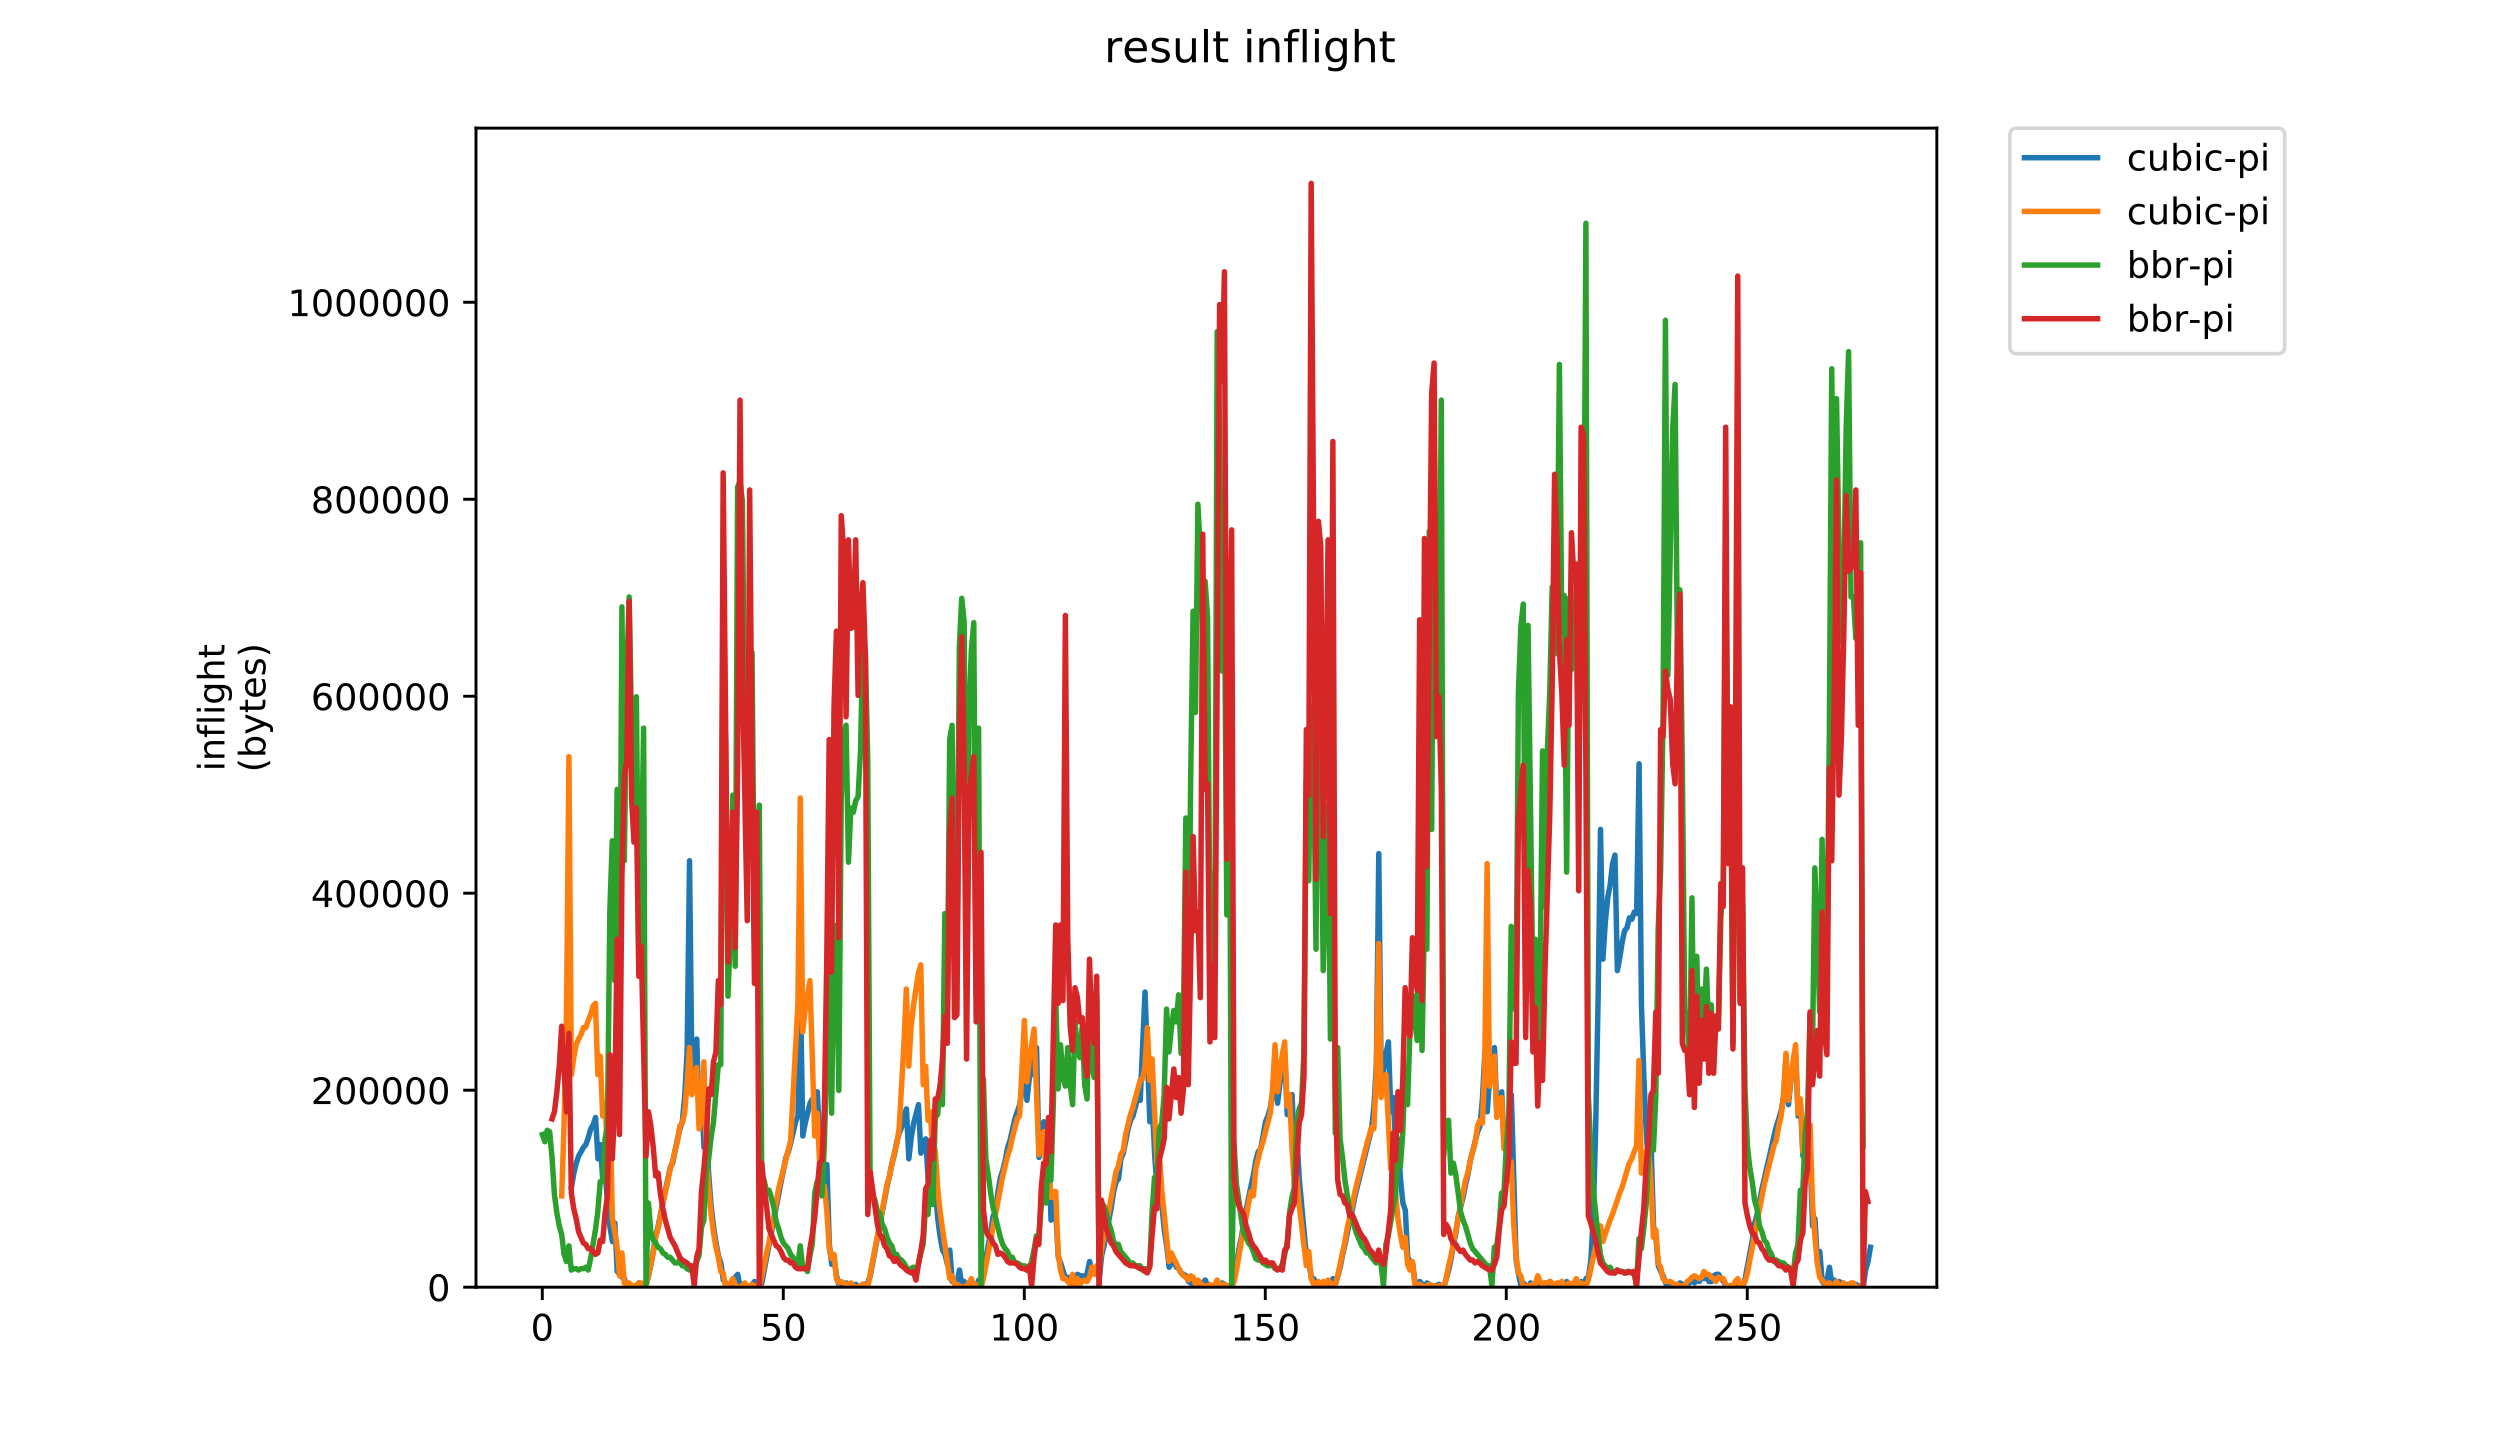 <?xml version="1.0" encoding="utf-8" standalone="no"?>
<!DOCTYPE svg PUBLIC "-//W3C//DTD SVG 1.1//EN"
  "http://www.w3.org/Graphics/SVG/1.1/DTD/svg11.dtd">
<!-- Created with matplotlib (https://matplotlib.org/) -->
<svg height="396pt" version="1.1" viewBox="0 0 684 396" width="684pt" xmlns="http://www.w3.org/2000/svg" xmlns:xlink="http://www.w3.org/1999/xlink">
 <defs>
  <style type="text/css">
*{stroke-linecap:butt;stroke-linejoin:round;}
  </style>
 </defs>
 <g id="figure_1">
  <g id="patch_1">
   <path d="M 0 396 
L 684 396 
L 684 0 
L 0 0 
z
" style="fill:#ffffff;"/>
  </g>
  <g id="axes_1">
   <g id="patch_2">
    <path d="M 130.23 352.174 
L 529.913 352.174 
L 529.913 35.062 
L 130.23 35.062 
z
" style="fill:#ffffff;"/>
   </g>
   <g id="matplotlib.axis_1">
    <g id="xtick_1">
     <g id="line2d_1">
      <defs>
       <path d="M 0 0 
L 0 3.5 
" id="m9cf61b8b20" style="stroke:#000000;stroke-width:0.8;"/>
      </defs>
      <g>
       <use style="stroke:#000000;stroke-width:0.8;" x="148.371" xlink:href="#m9cf61b8b20" y="352.174"/>
      </g>
     </g>
     <g id="text_1">
      <!-- 0 -->
      <defs>
       <path d="M 31.781 66.406 
Q 24.172 66.406 20.328 58.906 
Q 16.5 51.422 16.5 36.375 
Q 16.5 21.391 20.328 13.891 
Q 24.172 6.391 31.781 6.391 
Q 39.453 6.391 43.281 13.891 
Q 47.125 21.391 47.125 36.375 
Q 47.125 51.422 43.281 58.906 
Q 39.453 66.406 31.781 66.406 
z
M 31.781 74.219 
Q 44.047 74.219 50.516 64.516 
Q 56.984 54.828 56.984 36.375 
Q 56.984 17.969 50.516 8.266 
Q 44.047 -1.422 31.781 -1.422 
Q 19.531 -1.422 13.062 8.266 
Q 6.594 17.969 6.594 36.375 
Q 6.594 54.828 13.062 64.516 
Q 19.531 74.219 31.781 74.219 
z
" id="DejaVuSans-48"/>
      </defs>
      <g transform="translate(145.19 366.773)scale(0.1 -0.1)">
       <use xlink:href="#DejaVuSans-48"/>
      </g>
     </g>
    </g>
    <g id="xtick_2">
     <g id="line2d_2">
      <g>
       <use style="stroke:#000000;stroke-width:0.8;" x="214.308" xlink:href="#m9cf61b8b20" y="352.174"/>
      </g>
     </g>
     <g id="text_2">
      <!-- 50 -->
      <defs>
       <path d="M 10.797 72.906 
L 49.516 72.906 
L 49.516 64.594 
L 19.828 64.594 
L 19.828 46.734 
Q 21.969 47.469 24.109 47.828 
Q 26.266 48.188 28.422 48.188 
Q 40.625 48.188 47.75 41.5 
Q 54.891 34.812 54.891 23.391 
Q 54.891 11.625 47.562 5.094 
Q 40.234 -1.422 26.906 -1.422 
Q 22.312 -1.422 17.547 -0.641 
Q 12.797 0.141 7.719 1.703 
L 7.719 11.625 
Q 12.109 9.234 16.797 8.062 
Q 21.484 6.891 26.703 6.891 
Q 35.156 6.891 40.078 11.328 
Q 45.016 15.766 45.016 23.391 
Q 45.016 31 40.078 35.438 
Q 35.156 39.891 26.703 39.891 
Q 22.75 39.891 18.812 39.016 
Q 14.891 38.141 10.797 36.281 
z
" id="DejaVuSans-53"/>
      </defs>
      <g transform="translate(207.945 366.773)scale(0.1 -0.1)">
       <use xlink:href="#DejaVuSans-53"/>
       <use x="63.623" xlink:href="#DejaVuSans-48"/>
      </g>
     </g>
    </g>
    <g id="xtick_3">
     <g id="line2d_3">
      <g>
       <use style="stroke:#000000;stroke-width:0.8;" x="280.244" xlink:href="#m9cf61b8b20" y="352.174"/>
      </g>
     </g>
     <g id="text_3">
      <!-- 100 -->
      <defs>
       <path d="M 12.406 8.297 
L 28.516 8.297 
L 28.516 63.922 
L 10.984 60.406 
L 10.984 69.391 
L 28.422 72.906 
L 38.281 72.906 
L 38.281 8.297 
L 54.391 8.297 
L 54.391 0 
L 12.406 0 
z
" id="DejaVuSans-49"/>
      </defs>
      <g transform="translate(270.7 366.773)scale(0.1 -0.1)">
       <use xlink:href="#DejaVuSans-49"/>
       <use x="63.623" xlink:href="#DejaVuSans-48"/>
       <use x="127.246" xlink:href="#DejaVuSans-48"/>
      </g>
     </g>
    </g>
    <g id="xtick_4">
     <g id="line2d_4">
      <g>
       <use style="stroke:#000000;stroke-width:0.8;" x="346.18" xlink:href="#m9cf61b8b20" y="352.174"/>
      </g>
     </g>
     <g id="text_4">
      <!-- 150 -->
      <g transform="translate(336.637 366.773)scale(0.1 -0.1)">
       <use xlink:href="#DejaVuSans-49"/>
       <use x="63.623" xlink:href="#DejaVuSans-53"/>
       <use x="127.246" xlink:href="#DejaVuSans-48"/>
      </g>
     </g>
    </g>
    <g id="xtick_5">
     <g id="line2d_5">
      <g>
       <use style="stroke:#000000;stroke-width:0.8;" x="412.117" xlink:href="#m9cf61b8b20" y="352.174"/>
      </g>
     </g>
     <g id="text_5">
      <!-- 200 -->
      <defs>
       <path d="M 19.188 8.297 
L 53.609 8.297 
L 53.609 0 
L 7.328 0 
L 7.328 8.297 
Q 12.938 14.109 22.625 23.891 
Q 32.328 33.688 34.812 36.531 
Q 39.547 41.844 41.422 45.531 
Q 43.312 49.219 43.312 52.781 
Q 43.312 58.594 39.234 62.25 
Q 35.156 65.922 28.609 65.922 
Q 23.969 65.922 18.812 64.312 
Q 13.672 62.703 7.812 59.422 
L 7.812 69.391 
Q 13.766 71.781 18.938 73 
Q 24.125 74.219 28.422 74.219 
Q 39.75 74.219 46.484 68.547 
Q 53.219 62.891 53.219 53.422 
Q 53.219 48.922 51.531 44.891 
Q 49.859 40.875 45.406 35.406 
Q 44.188 33.984 37.641 27.219 
Q 31.109 20.453 19.188 8.297 
z
" id="DejaVuSans-50"/>
      </defs>
      <g transform="translate(402.573 366.773)scale(0.1 -0.1)">
       <use xlink:href="#DejaVuSans-50"/>
       <use x="63.623" xlink:href="#DejaVuSans-48"/>
       <use x="127.246" xlink:href="#DejaVuSans-48"/>
      </g>
     </g>
    </g>
    <g id="xtick_6">
     <g id="line2d_6">
      <g>
       <use style="stroke:#000000;stroke-width:0.8;" x="478.053" xlink:href="#m9cf61b8b20" y="352.174"/>
      </g>
     </g>
     <g id="text_6">
      <!-- 250 -->
      <g transform="translate(468.51 366.773)scale(0.1 -0.1)">
       <use xlink:href="#DejaVuSans-50"/>
       <use x="63.623" xlink:href="#DejaVuSans-53"/>
       <use x="127.246" xlink:href="#DejaVuSans-48"/>
      </g>
     </g>
    </g>
   </g>
   <g id="matplotlib.axis_2">
    <g id="ytick_1">
     <g id="line2d_7">
      <defs>
       <path d="M 0 0 
L -3.5 0 
" id="m3b05e88c9d" style="stroke:#000000;stroke-width:0.8;"/>
      </defs>
      <g>
       <use style="stroke:#000000;stroke-width:0.8;" x="130.23" xlink:href="#m3b05e88c9d" y="352.174"/>
      </g>
     </g>
     <g id="text_7">
      <!-- 0 -->
      <g transform="translate(116.868 355.973)scale(0.1 -0.1)">
       <use xlink:href="#DejaVuSans-48"/>
      </g>
     </g>
    </g>
    <g id="ytick_2">
     <g id="line2d_8">
      <g>
       <use style="stroke:#000000;stroke-width:0.8;" x="130.23" xlink:href="#m3b05e88c9d" y="298.28"/>
      </g>
     </g>
     <g id="text_8">
      <!-- 200000 -->
      <g transform="translate(85.055 302.079)scale(0.1 -0.1)">
       <use xlink:href="#DejaVuSans-50"/>
       <use x="63.623" xlink:href="#DejaVuSans-48"/>
       <use x="127.246" xlink:href="#DejaVuSans-48"/>
       <use x="190.869" xlink:href="#DejaVuSans-48"/>
       <use x="254.492" xlink:href="#DejaVuSans-48"/>
       <use x="318.115" xlink:href="#DejaVuSans-48"/>
      </g>
     </g>
    </g>
    <g id="ytick_3">
     <g id="line2d_9">
      <g>
       <use style="stroke:#000000;stroke-width:0.8;" x="130.23" xlink:href="#m3b05e88c9d" y="244.385"/>
      </g>
     </g>
     <g id="text_9">
      <!-- 400000 -->
      <defs>
       <path d="M 37.797 64.312 
L 12.891 25.391 
L 37.797 25.391 
z
M 35.203 72.906 
L 47.609 72.906 
L 47.609 25.391 
L 58.016 25.391 
L 58.016 17.188 
L 47.609 17.188 
L 47.609 0 
L 37.797 0 
L 37.797 17.188 
L 4.891 17.188 
L 4.891 26.703 
z
" id="DejaVuSans-52"/>
      </defs>
      <g transform="translate(85.055 248.185)scale(0.1 -0.1)">
       <use xlink:href="#DejaVuSans-52"/>
       <use x="63.623" xlink:href="#DejaVuSans-48"/>
       <use x="127.246" xlink:href="#DejaVuSans-48"/>
       <use x="190.869" xlink:href="#DejaVuSans-48"/>
       <use x="254.492" xlink:href="#DejaVuSans-48"/>
       <use x="318.115" xlink:href="#DejaVuSans-48"/>
      </g>
     </g>
    </g>
    <g id="ytick_4">
     <g id="line2d_10">
      <g>
       <use style="stroke:#000000;stroke-width:0.8;" x="130.23" xlink:href="#m3b05e88c9d" y="190.491"/>
      </g>
     </g>
     <g id="text_10">
      <!-- 600000 -->
      <defs>
       <path d="M 33.016 40.375 
Q 26.375 40.375 22.484 35.828 
Q 18.609 31.297 18.609 23.391 
Q 18.609 15.531 22.484 10.953 
Q 26.375 6.391 33.016 6.391 
Q 39.656 6.391 43.531 10.953 
Q 47.406 15.531 47.406 23.391 
Q 47.406 31.297 43.531 35.828 
Q 39.656 40.375 33.016 40.375 
z
M 52.594 71.297 
L 52.594 62.312 
Q 48.875 64.062 45.094 64.984 
Q 41.312 65.922 37.594 65.922 
Q 27.828 65.922 22.672 59.328 
Q 17.531 52.734 16.797 39.406 
Q 19.672 43.656 24.016 45.922 
Q 28.375 48.188 33.594 48.188 
Q 44.578 48.188 50.953 41.516 
Q 57.328 34.859 57.328 23.391 
Q 57.328 12.156 50.688 5.359 
Q 44.047 -1.422 33.016 -1.422 
Q 20.359 -1.422 13.672 8.266 
Q 6.984 17.969 6.984 36.375 
Q 6.984 53.656 15.188 63.938 
Q 23.391 74.219 37.203 74.219 
Q 40.922 74.219 44.703 73.484 
Q 48.484 72.75 52.594 71.297 
z
" id="DejaVuSans-54"/>
      </defs>
      <g transform="translate(85.055 194.29)scale(0.1 -0.1)">
       <use xlink:href="#DejaVuSans-54"/>
       <use x="63.623" xlink:href="#DejaVuSans-48"/>
       <use x="127.246" xlink:href="#DejaVuSans-48"/>
       <use x="190.869" xlink:href="#DejaVuSans-48"/>
       <use x="254.492" xlink:href="#DejaVuSans-48"/>
       <use x="318.115" xlink:href="#DejaVuSans-48"/>
      </g>
     </g>
    </g>
    <g id="ytick_5">
     <g id="line2d_11">
      <g>
       <use style="stroke:#000000;stroke-width:0.8;" x="130.23" xlink:href="#m3b05e88c9d" y="136.597"/>
      </g>
     </g>
     <g id="text_11">
      <!-- 800000 -->
      <defs>
       <path d="M 31.781 34.625 
Q 24.75 34.625 20.719 30.859 
Q 16.703 27.094 16.703 20.516 
Q 16.703 13.922 20.719 10.156 
Q 24.75 6.391 31.781 6.391 
Q 38.812 6.391 42.859 10.172 
Q 46.922 13.969 46.922 20.516 
Q 46.922 27.094 42.891 30.859 
Q 38.875 34.625 31.781 34.625 
z
M 21.922 38.812 
Q 15.578 40.375 12.031 44.719 
Q 8.5 49.078 8.5 55.328 
Q 8.5 64.062 14.719 69.141 
Q 20.953 74.219 31.781 74.219 
Q 42.672 74.219 48.875 69.141 
Q 55.078 64.062 55.078 55.328 
Q 55.078 49.078 51.531 44.719 
Q 48 40.375 41.703 38.812 
Q 48.828 37.156 52.797 32.312 
Q 56.781 27.484 56.781 20.516 
Q 56.781 9.906 50.312 4.234 
Q 43.844 -1.422 31.781 -1.422 
Q 19.734 -1.422 13.25 4.234 
Q 6.781 9.906 6.781 20.516 
Q 6.781 27.484 10.781 32.312 
Q 14.797 37.156 21.922 38.812 
z
M 18.312 54.391 
Q 18.312 48.734 21.844 45.562 
Q 25.391 42.391 31.781 42.391 
Q 38.141 42.391 41.719 45.562 
Q 45.312 48.734 45.312 54.391 
Q 45.312 60.062 41.719 63.234 
Q 38.141 66.406 31.781 66.406 
Q 25.391 66.406 21.844 63.234 
Q 18.312 60.062 18.312 54.391 
z
" id="DejaVuSans-56"/>
      </defs>
      <g transform="translate(85.055 140.396)scale(0.1 -0.1)">
       <use xlink:href="#DejaVuSans-56"/>
       <use x="63.623" xlink:href="#DejaVuSans-48"/>
       <use x="127.246" xlink:href="#DejaVuSans-48"/>
       <use x="190.869" xlink:href="#DejaVuSans-48"/>
       <use x="254.492" xlink:href="#DejaVuSans-48"/>
       <use x="318.115" xlink:href="#DejaVuSans-48"/>
      </g>
     </g>
    </g>
    <g id="ytick_6">
     <g id="line2d_12">
      <g>
       <use style="stroke:#000000;stroke-width:0.8;" x="130.23" xlink:href="#m3b05e88c9d" y="82.702"/>
      </g>
     </g>
     <g id="text_12">
      <!-- 1000000 -->
      <g transform="translate(78.693 86.502)scale(0.1 -0.1)">
       <use xlink:href="#DejaVuSans-49"/>
       <use x="63.623" xlink:href="#DejaVuSans-48"/>
       <use x="127.246" xlink:href="#DejaVuSans-48"/>
       <use x="190.869" xlink:href="#DejaVuSans-48"/>
       <use x="254.492" xlink:href="#DejaVuSans-48"/>
       <use x="318.115" xlink:href="#DejaVuSans-48"/>
       <use x="381.738" xlink:href="#DejaVuSans-48"/>
      </g>
     </g>
    </g>
    <g id="text_13">
     <!-- inflight -->
     <defs>
      <path d="M 9.422 54.688 
L 18.406 54.688 
L 18.406 0 
L 9.422 0 
z
M 9.422 75.984 
L 18.406 75.984 
L 18.406 64.594 
L 9.422 64.594 
z
" id="DejaVuSans-105"/>
      <path d="M 54.891 33.016 
L 54.891 0 
L 45.906 0 
L 45.906 32.719 
Q 45.906 40.484 42.875 44.328 
Q 39.844 48.188 33.797 48.188 
Q 26.516 48.188 22.312 43.547 
Q 18.109 38.922 18.109 30.906 
L 18.109 0 
L 9.078 0 
L 9.078 54.688 
L 18.109 54.688 
L 18.109 46.188 
Q 21.344 51.125 25.703 53.562 
Q 30.078 56 35.797 56 
Q 45.219 56 50.047 50.172 
Q 54.891 44.344 54.891 33.016 
z
" id="DejaVuSans-110"/>
      <path d="M 37.109 75.984 
L 37.109 68.5 
L 28.516 68.5 
Q 23.688 68.5 21.797 66.547 
Q 19.922 64.594 19.922 59.516 
L 19.922 54.688 
L 34.719 54.688 
L 34.719 47.703 
L 19.922 47.703 
L 19.922 0 
L 10.891 0 
L 10.891 47.703 
L 2.297 47.703 
L 2.297 54.688 
L 10.891 54.688 
L 10.891 58.5 
Q 10.891 67.625 15.141 71.797 
Q 19.391 75.984 28.609 75.984 
z
" id="DejaVuSans-102"/>
      <path d="M 9.422 75.984 
L 18.406 75.984 
L 18.406 0 
L 9.422 0 
z
" id="DejaVuSans-108"/>
      <path d="M 45.406 27.984 
Q 45.406 37.75 41.375 43.109 
Q 37.359 48.484 30.078 48.484 
Q 22.859 48.484 18.828 43.109 
Q 14.797 37.75 14.797 27.984 
Q 14.797 18.266 18.828 12.891 
Q 22.859 7.516 30.078 7.516 
Q 37.359 7.516 41.375 12.891 
Q 45.406 18.266 45.406 27.984 
z
M 54.391 6.781 
Q 54.391 -7.172 48.188 -13.984 
Q 42 -20.797 29.203 -20.797 
Q 24.469 -20.797 20.266 -20.094 
Q 16.062 -19.391 12.109 -17.922 
L 12.109 -9.188 
Q 16.062 -11.328 19.922 -12.344 
Q 23.781 -13.375 27.781 -13.375 
Q 36.625 -13.375 41.016 -8.766 
Q 45.406 -4.156 45.406 5.172 
L 45.406 9.625 
Q 42.625 4.781 38.281 2.391 
Q 33.938 0 27.875 0 
Q 17.828 0 11.672 7.656 
Q 5.516 15.328 5.516 27.984 
Q 5.516 40.672 11.672 48.328 
Q 17.828 56 27.875 56 
Q 33.938 56 38.281 53.609 
Q 42.625 51.219 45.406 46.391 
L 45.406 54.688 
L 54.391 54.688 
z
" id="DejaVuSans-103"/>
      <path d="M 54.891 33.016 
L 54.891 0 
L 45.906 0 
L 45.906 32.719 
Q 45.906 40.484 42.875 44.328 
Q 39.844 48.188 33.797 48.188 
Q 26.516 48.188 22.312 43.547 
Q 18.109 38.922 18.109 30.906 
L 18.109 0 
L 9.078 0 
L 9.078 75.984 
L 18.109 75.984 
L 18.109 46.188 
Q 21.344 51.125 25.703 53.562 
Q 30.078 56 35.797 56 
Q 45.219 56 50.047 50.172 
Q 54.891 44.344 54.891 33.016 
z
" id="DejaVuSans-104"/>
      <path d="M 18.312 70.219 
L 18.312 54.688 
L 36.812 54.688 
L 36.812 47.703 
L 18.312 47.703 
L 18.312 18.016 
Q 18.312 11.328 20.141 9.422 
Q 21.969 7.516 27.594 7.516 
L 36.812 7.516 
L 36.812 0 
L 27.594 0 
Q 17.188 0 13.234 3.875 
Q 9.281 7.766 9.281 18.016 
L 9.281 47.703 
L 2.688 47.703 
L 2.688 54.688 
L 9.281 54.688 
L 9.281 70.219 
z
" id="DejaVuSans-116"/>
     </defs>
     <g transform="translate(61.415 211.018)rotate(-90)scale(0.1 -0.1)">
      <use xlink:href="#DejaVuSans-105"/>
      <use x="27.783" xlink:href="#DejaVuSans-110"/>
      <use x="91.162" xlink:href="#DejaVuSans-102"/>
      <use x="126.367" xlink:href="#DejaVuSans-108"/>
      <use x="154.15" xlink:href="#DejaVuSans-105"/>
      <use x="181.934" xlink:href="#DejaVuSans-103"/>
      <use x="245.41" xlink:href="#DejaVuSans-104"/>
      <use x="308.789" xlink:href="#DejaVuSans-116"/>
     </g>
     <!-- (bytes) -->
     <defs>
      <path d="M 31 75.875 
Q 24.469 64.656 21.281 53.656 
Q 18.109 42.672 18.109 31.391 
Q 18.109 20.125 21.312 9.062 
Q 24.516 -2 31 -13.188 
L 23.188 -13.188 
Q 15.875 -1.703 12.234 9.375 
Q 8.594 20.453 8.594 31.391 
Q 8.594 42.281 12.203 53.312 
Q 15.828 64.359 23.188 75.875 
z
" id="DejaVuSans-40"/>
      <path d="M 48.688 27.297 
Q 48.688 37.203 44.609 42.844 
Q 40.531 48.484 33.406 48.484 
Q 26.266 48.484 22.188 42.844 
Q 18.109 37.203 18.109 27.297 
Q 18.109 17.391 22.188 11.75 
Q 26.266 6.109 33.406 6.109 
Q 40.531 6.109 44.609 11.75 
Q 48.688 17.391 48.688 27.297 
z
M 18.109 46.391 
Q 20.953 51.266 25.266 53.625 
Q 29.594 56 35.594 56 
Q 45.562 56 51.781 48.094 
Q 58.016 40.188 58.016 27.297 
Q 58.016 14.406 51.781 6.484 
Q 45.562 -1.422 35.594 -1.422 
Q 29.594 -1.422 25.266 0.953 
Q 20.953 3.328 18.109 8.203 
L 18.109 0 
L 9.078 0 
L 9.078 75.984 
L 18.109 75.984 
z
" id="DejaVuSans-98"/>
      <path d="M 32.172 -5.078 
Q 28.375 -14.844 24.75 -17.812 
Q 21.141 -20.797 15.094 -20.797 
L 7.906 -20.797 
L 7.906 -13.281 
L 13.188 -13.281 
Q 16.891 -13.281 18.938 -11.516 
Q 21 -9.766 23.484 -3.219 
L 25.094 0.875 
L 2.984 54.688 
L 12.5 54.688 
L 29.594 11.922 
L 46.688 54.688 
L 56.203 54.688 
z
" id="DejaVuSans-121"/>
      <path d="M 56.203 29.594 
L 56.203 25.203 
L 14.891 25.203 
Q 15.484 15.922 20.484 11.062 
Q 25.484 6.203 34.422 6.203 
Q 39.594 6.203 44.453 7.469 
Q 49.312 8.734 54.109 11.281 
L 54.109 2.781 
Q 49.266 0.734 44.188 -0.344 
Q 39.109 -1.422 33.891 -1.422 
Q 20.797 -1.422 13.156 6.188 
Q 5.516 13.812 5.516 26.812 
Q 5.516 40.234 12.766 48.109 
Q 20.016 56 32.328 56 
Q 43.359 56 49.781 48.891 
Q 56.203 41.797 56.203 29.594 
z
M 47.219 32.234 
Q 47.125 39.594 43.094 43.984 
Q 39.062 48.391 32.422 48.391 
Q 24.906 48.391 20.391 44.141 
Q 15.875 39.891 15.188 32.172 
z
" id="DejaVuSans-101"/>
      <path d="M 44.281 53.078 
L 44.281 44.578 
Q 40.484 46.531 36.375 47.5 
Q 32.281 48.484 27.875 48.484 
Q 21.188 48.484 17.844 46.438 
Q 14.5 44.391 14.5 40.281 
Q 14.5 37.156 16.891 35.375 
Q 19.281 33.594 26.516 31.984 
L 29.594 31.297 
Q 39.156 29.25 43.188 25.516 
Q 47.219 21.781 47.219 15.094 
Q 47.219 7.469 41.188 3.016 
Q 35.156 -1.422 24.609 -1.422 
Q 20.219 -1.422 15.453 -0.562 
Q 10.688 0.297 5.422 2 
L 5.422 11.281 
Q 10.406 8.688 15.234 7.391 
Q 20.062 6.109 24.812 6.109 
Q 31.156 6.109 34.562 8.281 
Q 37.984 10.453 37.984 14.406 
Q 37.984 18.062 35.516 20.016 
Q 33.062 21.969 24.703 23.781 
L 21.578 24.516 
Q 13.234 26.266 9.516 29.906 
Q 5.812 33.547 5.812 39.891 
Q 5.812 47.609 11.281 51.797 
Q 16.75 56 26.812 56 
Q 31.781 56 36.172 55.266 
Q 40.578 54.547 44.281 53.078 
z
" id="DejaVuSans-115"/>
      <path d="M 8.016 75.875 
L 15.828 75.875 
Q 23.141 64.359 26.781 53.312 
Q 30.422 42.281 30.422 31.391 
Q 30.422 20.453 26.781 9.375 
Q 23.141 -1.703 15.828 -13.188 
L 8.016 -13.188 
Q 14.5 -2 17.703 9.062 
Q 20.906 20.125 20.906 31.391 
Q 20.906 42.672 17.703 53.656 
Q 14.5 64.656 8.016 75.875 
z
" id="DejaVuSans-41"/>
     </defs>
     <g transform="translate(72.613 211.295)rotate(-90)scale(0.1 -0.1)">
      <use xlink:href="#DejaVuSans-40"/>
      <use x="39.014" xlink:href="#DejaVuSans-98"/>
      <use x="102.49" xlink:href="#DejaVuSans-121"/>
      <use x="161.67" xlink:href="#DejaVuSans-116"/>
      <use x="200.879" xlink:href="#DejaVuSans-101"/>
      <use x="262.402" xlink:href="#DejaVuSans-115"/>
      <use x="314.502" xlink:href="#DejaVuSans-41"/>
     </g>
    </g>
   </g>
   <g id="line2d_13">
    <path clip-path="url(#padb9e7caf0)" d="M 156.348 324.861 
L 157.008 320.959 
L 157.667 318.227 
L 158.326 316.276 
L 159.645 313.935 
L 160.304 313.155 
L 160.964 311.204 
L 161.623 308.862 
L 162.282 307.692 
L 162.942 305.741 
L 163.601 317.057 
L 164.261 313.155 
L 164.92 322.91 
L 165.579 320.959 
L 166.239 329.153 
L 166.898 335.786 
L 167.557 339.688 
L 168.217 334.615 
L 168.876 347.882 
L 170.195 349.443 
L 170.854 349.833 
L 171.514 352.174 
L 172.832 352.174 
L 173.492 351.784 
L 174.151 352.174 
L 174.81 351.004 
L 175.47 352.174 
L 176.788 351.394 
L 177.448 349.053 
L 178.107 345.931 
L 179.426 338.127 
L 180.085 335.396 
L 181.404 328.762 
L 183.382 319.398 
L 184.041 318.227 
L 185.36 311.594 
L 186.02 308.862 
L 186.679 306.912 
L 187.338 299.888 
L 187.998 287.792 
L 188.657 235.506 
L 189.316 294.425 
L 189.976 288.572 
L 190.635 284.28 
L 191.294 305.741 
L 191.954 299.498 
L 192.613 313.935 
L 193.273 311.204 
L 193.932 321.739 
L 194.591 330.323 
L 195.251 335.786 
L 195.91 340.078 
L 196.569 343.59 
L 197.229 345.541 
L 197.888 350.223 
L 198.547 351.004 
L 199.207 352.174 
L 199.866 351.394 
L 200.526 351.394 
L 201.185 349.443 
L 201.844 348.662 
L 202.504 352.174 
L 203.163 351.394 
L 204.482 352.174 
L 205.141 352.174 
L 206.46 350.613 
L 207.119 351.004 
L 207.779 352.174 
L 208.438 351.004 
L 213.713 323.3 
L 215.032 316.666 
L 215.691 315.106 
L 216.35 312.764 
L 217.669 306.912 
L 218.328 305.351 
L 218.988 269.843 
L 219.647 310.813 
L 220.307 307.302 
L 221.625 301.839 
L 222.285 300.668 
L 222.944 299.888 
L 223.603 298.717 
L 224.263 311.594 
L 224.922 322.129 
L 225.581 319.398 
L 226.241 318.617 
L 226.9 340.468 
L 227.56 345.931 
L 228.219 344.37 
L 228.878 349.053 
L 229.538 351.784 
L 230.856 351.784 
L 231.516 351.004 
L 232.175 351.394 
L 232.834 352.174 
L 234.153 351.394 
L 234.813 352.174 
L 235.472 352.174 
L 236.131 351.394 
L 236.791 351.394 
L 237.45 351.004 
L 238.109 349.053 
L 242.725 324.47 
L 243.384 321.739 
L 244.044 318.227 
L 244.703 315.886 
L 245.362 312.374 
L 246.022 310.033 
L 246.681 308.472 
L 247.34 304.961 
L 248 303.4 
L 248.659 317.057 
L 249.319 311.204 
L 249.978 307.302 
L 251.297 302.229 
L 251.956 315.496 
L 252.615 313.155 
L 253.275 311.594 
L 253.934 322.519 
L 254.593 320.568 
L 255.253 328.762 
L 255.912 325.251 
L 256.572 333.445 
L 257.231 338.517 
L 257.89 342.029 
L 258.55 343.2 
L 259.209 345.931 
L 259.868 342.029 
L 260.528 350.613 
L 261.187 350.613 
L 261.846 351.004 
L 262.506 347.492 
L 263.165 351.394 
L 263.825 350.613 
L 264.484 352.174 
L 265.803 352.174 
L 266.462 351.784 
L 267.121 352.174 
L 267.781 350.223 
L 268.44 351.394 
L 271.078 336.957 
L 271.737 332.664 
L 272.396 331.494 
L 273.056 326.031 
L 273.715 322.129 
L 274.374 320.178 
L 275.034 317.447 
L 275.693 313.935 
L 276.352 311.984 
L 277.671 306.131 
L 278.99 302.229 
L 279.649 298.327 
L 280.309 286.231 
L 280.968 301.059 
L 281.627 294.815 
L 282.287 293.645 
L 282.946 288.572 
L 283.605 286.621 
L 284.265 316.666 
L 285.584 306.912 
L 286.243 318.227 
L 286.902 315.886 
L 287.562 333.835 
L 288.221 329.153 
L 288.88 331.884 
L 289.54 343.98 
L 290.199 345.541 
L 291.518 349.833 
L 292.177 349.443 
L 292.837 350.613 
L 294.155 350.613 
L 294.815 348.662 
L 295.474 349.053 
L 296.133 349.053 
L 296.793 349.833 
L 297.452 348.272 
L 298.112 345.151 
L 298.771 347.492 
L 299.43 347.882 
L 300.09 347.882 
L 300.749 349.833 
L 301.408 343.59 
L 302.068 340.859 
L 304.046 330.323 
L 304.705 326.031 
L 305.365 323.3 
L 306.024 322.519 
L 306.683 317.057 
L 307.343 315.496 
L 308.661 308.862 
L 309.321 306.521 
L 309.98 305.351 
L 311.299 300.278 
L 311.958 301.059 
L 313.277 271.404 
L 314.596 306.912 
L 315.255 301.839 
L 315.914 315.886 
L 316.574 325.251 
L 317.233 322.91 
L 318.552 336.566 
L 319.211 340.859 
L 319.871 346.711 
L 320.53 345.541 
L 321.189 344.76 
L 321.849 346.711 
L 322.508 347.102 
L 323.167 348.272 
L 324.486 349.053 
L 325.145 350.613 
L 325.805 351.004 
L 326.464 351.784 
L 327.783 351.784 
L 328.442 352.174 
L 329.102 351.004 
L 329.761 350.223 
L 330.42 351.784 
L 331.739 351.784 
L 332.398 352.174 
L 333.058 351.394 
L 333.717 351.784 
L 334.377 351.004 
L 335.695 351.784 
L 336.355 351.784 
L 337.014 352.174 
L 337.673 349.443 
L 338.992 341.639 
L 339.651 338.517 
L 340.311 334.225 
L 341.63 327.592 
L 342.948 321.349 
L 343.608 317.447 
L 344.267 315.106 
L 344.926 314.325 
L 346.245 306.912 
L 346.904 305.351 
L 347.564 303.01 
L 348.223 299.498 
L 348.883 289.353 
L 349.542 301.839 
L 350.201 296.376 
L 351.52 288.182 
L 352.179 304.961 
L 353.498 299.498 
L 354.157 314.325 
L 354.817 310.813 
L 355.476 322.519 
L 357.454 343.98 
L 358.114 345.541 
L 358.773 349.443 
L 359.432 349.833 
L 360.751 352.174 
L 362.07 352.174 
L 362.729 351.784 
L 364.048 351.784 
L 364.707 349.833 
L 365.367 351.394 
L 366.685 346.711 
L 367.345 343.2 
L 368.004 340.468 
L 369.323 333.835 
L 369.982 331.104 
L 370.642 327.592 
L 375.257 308.862 
L 375.917 302.619 
L 376.576 291.304 
L 377.235 233.555 
L 377.895 296.766 
L 379.213 288.182 
L 379.873 285.061 
L 380.532 304.18 
L 381.191 300.278 
L 381.851 313.545 
L 382.51 311.594 
L 383.17 322.519 
L 383.829 329.153 
L 384.488 331.104 
L 385.148 343.98 
L 385.807 345.151 
L 386.466 345.541 
L 387.126 350.613 
L 387.785 351.784 
L 388.444 350.613 
L 389.763 352.174 
L 390.423 351.004 
L 391.082 351.394 
L 391.741 352.174 
L 392.401 351.784 
L 393.06 351.784 
L 393.719 351.394 
L 395.038 352.174 
L 396.357 347.492 
L 397.016 344.37 
L 397.676 340.468 
L 398.335 337.347 
L 398.994 332.664 
L 400.313 327.592 
L 400.972 324.08 
L 401.632 321.349 
L 402.291 317.447 
L 404.269 309.643 
L 404.929 308.082 
L 405.588 300.668 
L 406.247 288.182 
L 406.907 304.18 
L 407.566 294.815 
L 408.885 286.621 
L 409.544 304.57 
L 410.203 299.888 
L 410.863 298.717 
L 411.522 312.764 
L 412.182 310.423 
L 412.841 322.91 
L 413.5 299.498 
L 414.819 344.76 
L 415.478 348.662 
L 416.138 351.784 
L 416.797 351.004 
L 417.456 351.784 
L 418.116 352.174 
L 418.775 351.004 
L 419.435 352.174 
L 420.094 351.784 
L 420.753 351.784 
L 421.413 351.394 
L 422.072 351.394 
L 422.731 351.004 
L 423.391 351.394 
L 424.05 350.613 
L 424.709 352.174 
L 426.028 351.394 
L 426.688 352.174 
L 428.006 352.174 
L 428.666 350.613 
L 429.325 351.784 
L 429.984 352.174 
L 430.644 352.174 
L 431.962 351.394 
L 432.622 350.613 
L 433.281 351.784 
L 433.941 349.833 
L 434.6 349.443 
L 435.259 344.76 
L 435.919 332.664 
L 436.578 308.472 
L 437.237 273.355 
L 437.897 226.921 
L 438.556 262.429 
L 439.215 252.284 
L 439.875 245.651 
L 440.534 242.139 
L 441.194 236.286 
L 441.853 233.945 
L 442.512 265.551 
L 443.172 262.039 
L 443.831 257.747 
L 444.49 254.625 
L 445.15 253.845 
L 445.809 251.114 
L 446.468 251.504 
L 447.128 249.553 
L 447.787 249.943 
L 448.447 208.973 
L 449.106 275.306 
L 449.765 294.815 
L 450.425 310.033 
L 451.084 319.788 
L 451.743 313.545 
L 452.403 335.396 
L 453.062 338.517 
L 453.722 346.321 
L 454.381 347.882 
L 455.04 349.053 
L 455.7 351.004 
L 456.359 352.174 
L 457.018 351.394 
L 457.678 351.784 
L 458.337 351.784 
L 459.656 351.004 
L 460.975 351.784 
L 462.293 351.004 
L 462.953 349.833 
L 463.612 351.004 
L 464.271 349.833 
L 464.931 350.613 
L 465.59 349.443 
L 466.249 349.833 
L 466.909 349.053 
L 467.568 350.613 
L 468.228 350.613 
L 468.887 349.053 
L 469.546 348.662 
L 470.206 348.662 
L 470.865 349.833 
L 471.524 350.613 
L 472.184 351.784 
L 473.502 351.784 
L 474.162 352.174 
L 474.821 351.784 
L 475.481 352.174 
L 476.14 351.784 
L 476.799 352.174 
L 477.459 349.833 
L 479.437 339.298 
L 480.096 334.615 
L 480.755 332.274 
L 482.074 325.251 
L 484.052 316.666 
L 485.371 310.813 
L 486.03 308.082 
L 486.69 306.131 
L 487.349 303.79 
L 488.008 299.888 
L 488.668 288.963 
L 489.327 302.229 
L 489.987 295.596 
L 491.305 288.963 
L 491.965 305.351 
L 492.624 302.229 
L 493.283 316.276 
L 493.943 313.155 
L 494.602 322.91 
L 495.261 316.666 
L 495.921 335.396 
L 496.58 333.445 
L 497.24 345.151 
L 497.899 342.419 
L 498.558 350.613 
L 499.218 351.394 
L 499.877 350.223 
L 500.536 346.711 
L 501.196 351.394 
L 501.855 350.223 
L 502.514 352.174 
L 503.174 350.613 
L 505.152 351.784 
L 505.811 351.394 
L 506.471 351.394 
L 507.13 352.174 
L 507.789 351.394 
L 509.108 352.174 
L 509.767 352.174 
L 510.427 347.492 
L 511.086 345.151 
L 511.746 341.249 
L 511.746 341.249 
" style="fill:none;stroke:#1f77b4;stroke-linecap:square;stroke-width:1.5;"/>
   </g>
   <g id="line2d_14">
    <path clip-path="url(#padb9e7caf0)" d="M 153.679 327.202 
L 154.338 307.302 
L 154.998 276.476 
L 155.657 207.022 
L 156.317 294.035 
L 156.976 289.353 
L 157.635 285.841 
L 158.295 284.28 
L 158.954 283.11 
L 159.613 281.159 
L 160.273 281.159 
L 160.932 279.208 
L 161.591 277.647 
L 162.251 275.306 
L 162.91 274.525 
L 163.57 294.035 
L 164.229 288.963 
L 164.888 305.351 
L 165.548 301.839 
L 166.207 315.496 
L 166.866 301.059 
L 167.526 333.445 
L 168.185 336.957 
L 168.844 341.249 
L 169.504 349.053 
L 170.163 342.809 
L 170.823 351.004 
L 171.482 351.784 
L 172.141 351.004 
L 172.801 351.784 
L 174.119 351.784 
L 174.779 351.004 
L 175.438 351.004 
L 176.757 351.784 
L 178.735 342.809 
L 179.394 338.517 
L 180.054 336.176 
L 181.372 329.153 
L 182.691 323.3 
L 183.35 319.788 
L 184.01 317.837 
L 184.669 314.715 
L 185.329 312.374 
L 185.988 308.082 
L 186.647 307.302 
L 187.307 304.57 
L 187.966 296.766 
L 188.625 286.621 
L 189.285 299.498 
L 190.603 292.084 
L 191.263 308.862 
L 191.922 304.961 
L 192.582 290.523 
L 193.241 315.886 
L 193.9 325.251 
L 194.56 332.274 
L 195.219 337.347 
L 195.878 341.249 
L 196.538 343.98 
L 197.197 347.882 
L 197.856 348.272 
L 198.516 352.174 
L 199.175 352.174 
L 200.494 349.833 
L 201.153 351.394 
L 201.813 352.174 
L 202.472 352.174 
L 203.131 351.784 
L 203.791 351.004 
L 204.45 352.174 
L 205.769 351.394 
L 206.428 352.174 
L 207.088 351.784 
L 207.747 352.174 
L 209.066 346.321 
L 209.725 342.809 
L 210.384 340.078 
L 211.044 336.176 
L 211.703 333.055 
L 213.022 325.251 
L 216.319 311.984 
L 218.297 274.916 
L 218.956 218.337 
L 219.616 282.329 
L 220.275 276.476 
L 221.594 268.282 
L 222.912 310.813 
L 223.572 304.57 
L 224.231 317.837 
L 224.89 326.031 
L 225.55 324.47 
L 226.209 331.104 
L 226.869 341.639 
L 227.528 344.37 
L 228.187 343.2 
L 228.847 349.833 
L 229.506 351.004 
L 230.165 350.613 
L 231.484 351.394 
L 232.143 352.174 
L 232.803 351.004 
L 233.462 351.784 
L 234.122 352.174 
L 234.781 352.174 
L 236.1 351.394 
L 237.418 352.174 
L 242.693 324.08 
L 243.353 321.739 
L 244.671 315.496 
L 245.331 313.155 
L 245.99 308.862 
L 247.309 285.841 
L 247.968 270.623 
L 248.628 291.694 
L 249.287 280.768 
L 249.946 274.916 
L 251.265 266.331 
L 251.924 263.99 
L 252.584 296.766 
L 253.243 291.694 
L 253.902 306.521 
L 254.562 304.18 
L 255.221 316.666 
L 255.881 314.715 
L 256.54 324.861 
L 257.199 331.494 
L 259.837 349.833 
L 260.496 349.053 
L 261.155 351.394 
L 261.815 351.394 
L 263.134 352.174 
L 263.793 352.174 
L 264.452 351.784 
L 265.112 351.004 
L 265.771 349.833 
L 266.43 351.784 
L 267.09 351.784 
L 267.749 351.394 
L 268.408 352.174 
L 269.068 349.833 
L 274.343 321.739 
L 275.661 316.276 
L 276.321 314.325 
L 276.98 311.204 
L 278.299 306.131 
L 278.958 305.351 
L 280.277 279.208 
L 280.936 295.986 
L 281.596 290.133 
L 282.914 281.549 
L 284.233 315.886 
L 284.893 311.594 
L 285.552 309.643 
L 286.211 321.349 
L 286.871 319.008 
L 287.53 327.592 
L 288.189 326.031 
L 288.849 326.031 
L 289.508 342.809 
L 290.167 347.492 
L 290.827 349.833 
L 291.486 349.833 
L 292.805 351.394 
L 293.464 348.662 
L 294.124 351.394 
L 294.783 349.833 
L 295.442 351.394 
L 296.102 350.613 
L 296.761 350.223 
L 297.42 350.613 
L 298.08 349.443 
L 298.739 346.711 
L 299.399 348.662 
L 300.058 346.321 
L 300.717 347.102 
L 301.377 342.029 
L 302.036 338.127 
L 303.355 331.494 
L 305.333 320.568 
L 305.992 319.008 
L 306.652 315.886 
L 307.311 314.715 
L 307.97 310.423 
L 309.289 304.961 
L 309.948 303.01 
L 311.927 295.596 
L 312.586 295.206 
L 313.245 292.084 
L 313.905 281.159 
L 314.564 295.596 
L 315.223 289.743 
L 316.542 318.617 
L 317.201 315.886 
L 317.861 325.641 
L 319.839 345.151 
L 320.498 342.809 
L 321.158 344.37 
L 321.817 345.541 
L 322.476 347.102 
L 323.136 348.272 
L 323.795 349.053 
L 324.454 349.443 
L 325.114 350.223 
L 325.773 349.053 
L 326.433 349.443 
L 327.092 351.394 
L 327.751 350.223 
L 329.07 351.784 
L 329.729 351.784 
L 330.389 352.174 
L 331.048 351.394 
L 331.707 352.174 
L 332.367 351.394 
L 333.026 350.223 
L 333.686 351.784 
L 334.345 351.394 
L 335.004 351.394 
L 335.664 352.174 
L 336.323 351.784 
L 336.982 352.174 
L 337.642 350.613 
L 338.301 347.492 
L 340.279 335.786 
L 340.939 333.055 
L 341.598 329.153 
L 342.257 326.031 
L 342.917 327.202 
L 343.576 319.788 
L 344.895 314.325 
L 345.554 312.374 
L 347.532 304.57 
L 348.192 297.547 
L 348.851 285.841 
L 349.51 298.717 
L 350.829 288.572 
L 351.488 285.061 
L 352.148 302.619 
L 352.807 299.498 
L 353.466 313.545 
L 354.126 324.08 
L 354.785 321.739 
L 355.445 329.543 
L 357.423 346.321 
L 358.082 342.419 
L 358.741 349.833 
L 359.401 351.394 
L 360.06 351.394 
L 360.719 350.613 
L 361.379 352.174 
L 362.038 350.613 
L 362.698 351.394 
L 363.357 350.223 
L 364.676 351.784 
L 365.335 351.394 
L 365.994 349.053 
L 367.972 339.688 
L 368.632 335.786 
L 369.951 329.933 
L 370.61 326.421 
L 373.907 313.155 
L 375.225 308.472 
L 375.885 308.862 
L 376.544 294.425 
L 377.204 258.137 
L 377.863 300.278 
L 378.522 295.206 
L 379.182 294.035 
L 380.5 319.788 
L 381.16 316.276 
L 381.819 326.421 
L 382.479 333.445 
L 383.138 337.737 
L 383.797 341.249 
L 384.457 338.517 
L 385.116 345.931 
L 385.775 347.492 
L 386.435 345.151 
L 387.094 351.394 
L 388.413 351.394 
L 389.732 352.174 
L 391.05 351.394 
L 391.71 351.784 
L 392.369 351.784 
L 393.028 352.174 
L 393.688 351.784 
L 394.347 351.784 
L 395.006 352.174 
L 395.666 349.833 
L 396.325 346.321 
L 396.985 343.59 
L 400.941 322.91 
L 401.6 320.959 
L 402.259 317.447 
L 403.578 312.764 
L 404.238 308.082 
L 404.897 306.521 
L 405.556 307.302 
L 406.216 292.864 
L 406.875 236.286 
L 407.534 297.157 
L 408.194 292.474 
L 408.853 288.963 
L 409.512 305.741 
L 410.831 300.278 
L 411.491 314.325 
L 412.15 311.594 
L 412.809 322.519 
L 413.469 317.837 
L 414.128 334.615 
L 414.787 343.59 
L 415.447 348.272 
L 416.106 349.053 
L 416.765 352.174 
L 417.425 352.174 
L 418.084 351.784 
L 418.744 351.784 
L 419.403 351.394 
L 420.062 351.394 
L 420.722 349.053 
L 421.381 350.613 
L 422.04 351.394 
L 422.7 351.004 
L 423.359 351.004 
L 424.018 350.613 
L 424.678 351.004 
L 425.337 352.174 
L 425.997 351.004 
L 426.656 351.004 
L 427.315 350.613 
L 427.975 351.784 
L 428.634 351.784 
L 429.293 351.004 
L 429.953 351.784 
L 430.612 351.004 
L 431.271 349.833 
L 431.931 352.174 
L 432.59 351.004 
L 433.909 351.784 
L 434.568 350.223 
L 437.206 338.127 
L 437.865 335.396 
L 438.524 339.688 
L 440.503 333.835 
L 441.162 332.274 
L 443.14 326.421 
L 443.799 324.861 
L 445.777 318.227 
L 446.437 317.057 
L 447.096 315.106 
L 447.756 313.545 
L 448.415 290.133 
L 449.074 320.959 
L 450.393 315.106 
L 451.052 313.935 
L 451.712 323.69 
L 452.371 338.517 
L 453.03 336.566 
L 453.69 345.541 
L 454.349 346.711 
L 455.009 349.833 
L 455.668 350.613 
L 456.987 350.613 
L 457.646 351.004 
L 458.305 351.784 
L 458.965 351.394 
L 459.624 352.174 
L 460.283 351.784 
L 460.943 351.784 
L 461.602 350.613 
L 462.262 350.223 
L 462.921 349.443 
L 463.58 349.053 
L 464.899 349.833 
L 465.558 349.443 
L 466.218 347.882 
L 466.877 348.662 
L 467.537 348.662 
L 468.196 349.443 
L 468.855 349.833 
L 469.515 350.613 
L 470.174 349.443 
L 470.833 349.833 
L 471.493 349.833 
L 472.152 351.394 
L 473.471 352.174 
L 474.13 351.784 
L 474.79 350.613 
L 475.449 349.833 
L 476.108 351.784 
L 476.768 351.784 
L 477.427 350.613 
L 478.086 348.272 
L 482.702 324.08 
L 485.339 313.545 
L 485.999 311.984 
L 486.658 308.082 
L 487.317 305.351 
L 487.977 299.498 
L 488.636 288.182 
L 489.296 301.059 
L 490.614 290.133 
L 491.274 285.841 
L 491.933 304.57 
L 492.592 300.668 
L 493.252 315.106 
L 493.911 311.984 
L 494.57 322.91 
L 495.23 307.692 
L 495.889 329.153 
L 496.549 338.127 
L 497.208 345.541 
L 497.867 349.443 
L 499.186 351.004 
L 499.845 351.394 
L 500.505 351.004 
L 501.164 352.174 
L 501.823 351.784 
L 502.483 350.613 
L 503.142 351.784 
L 503.802 351.784 
L 504.461 351.004 
L 505.12 352.174 
L 505.78 352.174 
L 506.439 351.004 
L 507.098 351.004 
L 507.758 352.174 
L 509.076 352.174 
L 509.076 352.174 
" style="fill:none;stroke:#ff7f0e;stroke-linecap:square;stroke-width:1.5;"/>
   </g>
   <g id="line2d_15">
    <path clip-path="url(#padb9e7caf0)" d="M 148.398 310.423 
L 149.057 312.374 
L 149.716 309.253 
L 150.376 309.643 
L 151.035 316.666 
L 151.694 326.811 
L 152.354 331.884 
L 153.013 335.396 
L 153.672 337.737 
L 154.332 343.2 
L 154.991 345.151 
L 155.651 340.859 
L 156.31 347.492 
L 156.969 347.102 
L 157.629 347.102 
L 158.288 347.492 
L 158.947 347.102 
L 159.607 347.102 
L 160.266 346.711 
L 160.925 347.492 
L 161.585 344.37 
L 162.904 336.566 
L 163.563 331.494 
L 164.222 323.3 
L 164.882 323.3 
L 165.541 311.594 
L 166.2 308.082 
L 166.86 248.772 
L 167.519 230.043 
L 168.178 268.282 
L 168.838 215.996 
L 169.497 281.159 
L 170.157 166.051 
L 170.816 235.506 
L 171.475 184.78 
L 172.135 163.32 
L 172.794 199.218 
L 173.453 222.239 
L 174.113 190.633 
L 174.772 260.868 
L 175.431 240.188 
L 176.091 199.218 
L 176.75 351.784 
L 177.41 329.153 
L 178.069 336.957 
L 178.728 339.298 
L 179.388 340.078 
L 180.047 341.249 
L 180.706 341.639 
L 181.366 342.809 
L 182.025 343.2 
L 182.685 343.98 
L 183.344 343.98 
L 184.663 345.541 
L 185.322 345.541 
L 185.981 344.76 
L 186.641 346.321 
L 187.3 346.321 
L 187.959 347.102 
L 188.619 347.492 
L 189.278 347.492 
L 189.938 347.102 
L 190.597 345.151 
L 191.256 343.59 
L 191.916 335.786 
L 192.575 333.835 
L 193.234 320.568 
L 193.894 317.057 
L 194.553 311.204 
L 195.212 306.912 
L 196.531 291.304 
L 197.191 291.304 
L 197.85 173.075 
L 198.509 203.51 
L 199.169 272.574 
L 199.828 255.406 
L 200.487 217.557 
L 201.147 264.38 
L 201.806 133.275 
L 202.465 131.714 
L 203.125 137.177 
L 203.784 203.12 
L 204.444 184 
L 205.103 204.29 
L 205.762 178.537 
L 206.422 257.747 
L 207.081 230.823 
L 207.74 220.288 
L 208.4 321.349 
L 209.059 322.91 
L 209.718 326.031 
L 210.378 325.641 
L 211.037 327.592 
L 211.697 330.323 
L 212.356 334.225 
L 213.015 336.176 
L 213.675 338.517 
L 214.334 340.078 
L 215.653 341.639 
L 216.312 343.2 
L 216.971 343.98 
L 218.29 346.321 
L 218.95 340.859 
L 219.609 346.711 
L 220.268 346.711 
L 220.928 347.882 
L 221.587 343.59 
L 222.246 340.468 
L 222.906 326.421 
L 223.565 323.3 
L 224.884 327.202 
L 225.543 313.155 
L 226.203 288.963 
L 226.862 258.527 
L 227.521 304.57 
L 228.181 257.357 
L 228.84 253.065 
L 229.499 298.327 
L 230.159 218.727 
L 230.818 200.778 
L 231.477 198.437 
L 232.137 235.896 
L 232.796 221.069 
L 233.456 222.239 
L 234.115 219.118 
L 234.774 217.947 
L 235.434 205.461 
L 236.093 175.026 
L 236.752 177.757 
L 237.412 207.802 
L 238.071 325.251 
L 239.39 328.372 
L 240.049 331.494 
L 240.709 331.884 
L 241.368 335.006 
L 242.027 336.176 
L 242.687 338.517 
L 243.346 340.078 
L 244.005 340.859 
L 244.665 343.2 
L 245.324 343.2 
L 245.983 344.37 
L 246.643 344.76 
L 247.302 345.541 
L 247.962 346.711 
L 248.621 347.492 
L 249.94 346.711 
L 250.599 348.272 
L 251.258 345.931 
L 251.918 342.809 
L 252.577 340.468 
L 253.236 329.933 
L 253.896 332.274 
L 254.555 318.227 
L 255.215 329.543 
L 255.874 305.741 
L 256.533 304.961 
L 257.193 297.157 
L 257.852 302.229 
L 258.511 249.943 
L 259.171 278.427 
L 259.83 202.339 
L 260.49 198.437 
L 261.149 253.065 
L 261.808 264.77 
L 262.468 176.977 
L 263.127 163.71 
L 263.786 169.953 
L 264.446 270.233 
L 265.105 195.706 
L 265.764 177.757 
L 266.424 170.343 
L 267.083 272.574 
L 267.743 199.218 
L 268.402 351.784 
L 269.061 295.206 
L 269.721 317.057 
L 270.38 321.349 
L 271.039 326.421 
L 271.699 330.323 
L 273.677 338.517 
L 274.336 340.468 
L 274.996 341.639 
L 275.655 342.419 
L 276.314 343.98 
L 276.974 343.98 
L 277.633 345.541 
L 278.292 345.541 
L 279.611 346.321 
L 280.27 346.321 
L 280.93 347.492 
L 281.589 347.102 
L 282.249 345.151 
L 282.908 342.029 
L 283.567 338.127 
L 284.227 338.127 
L 284.886 329.933 
L 285.545 324.47 
L 286.205 329.153 
L 286.864 313.545 
L 287.523 322.91 
L 288.183 302.229 
L 288.842 272.574 
L 289.502 297.937 
L 290.161 285.841 
L 290.82 294.815 
L 291.48 297.157 
L 292.139 286.621 
L 292.798 296.766 
L 293.458 302.229 
L 294.117 279.598 
L 294.776 286.621 
L 295.436 289.353 
L 296.095 280.768 
L 296.755 296.766 
L 297.414 300.668 
L 298.073 273.745 
L 298.733 291.694 
L 299.392 294.815 
L 300.051 272.574 
L 300.711 351.784 
L 301.37 329.153 
L 302.029 329.933 
L 302.689 331.884 
L 303.348 334.615 
L 304.008 336.566 
L 304.667 339.688 
L 305.326 340.468 
L 305.986 340.468 
L 306.645 342.419 
L 308.623 344.76 
L 309.282 345.931 
L 309.942 345.541 
L 310.601 346.321 
L 311.92 346.321 
L 312.579 347.492 
L 313.239 347.102 
L 313.898 347.492 
L 314.557 346.321 
L 315.217 331.494 
L 315.876 322.129 
L 316.535 323.69 
L 317.195 308.862 
L 317.854 307.302 
L 318.514 299.498 
L 319.173 276.086 
L 319.832 287.792 
L 320.492 281.159 
L 321.151 276.476 
L 321.81 279.598 
L 322.47 272.184 
L 323.129 288.182 
L 323.788 279.598 
L 324.448 223.8 
L 325.107 280.768 
L 325.767 212.874 
L 326.426 167.222 
L 327.085 194.925 
L 327.745 137.957 
L 328.404 150.833 
L 329.063 171.904 
L 329.723 159.028 
L 330.382 168.782 
L 331.041 257.747 
L 331.701 239.018 
L 332.36 267.112 
L 333.02 90.743 
L 333.679 116.496 
L 334.338 183.61 
L 334.998 158.637 
L 335.657 250.333 
L 336.316 177.367 
L 336.976 352.174 
L 337.635 313.155 
L 338.294 324.08 
L 338.954 328.372 
L 339.613 333.445 
L 340.273 337.347 
L 340.932 338.517 
L 341.591 340.078 
L 342.251 340.859 
L 342.91 342.419 
L 343.569 344.37 
L 344.229 344.76 
L 344.888 344.76 
L 345.548 345.541 
L 346.866 346.321 
L 347.526 346.321 
L 348.185 345.931 
L 348.844 347.102 
L 350.163 347.102 
L 350.822 345.931 
L 352.141 340.468 
L 352.801 331.884 
L 353.46 327.592 
L 354.119 324.861 
L 354.779 307.692 
L 355.438 303.4 
L 356.097 301.839 
L 356.757 288.182 
L 357.416 213.655 
L 358.075 240.969 
L 358.735 193.365 
L 359.394 203.12 
L 360.054 259.698 
L 360.713 173.075 
L 361.372 209.753 
L 362.032 265.551 
L 362.691 240.969 
L 363.35 220.678 
L 364.01 284.28 
L 364.669 213.655 
L 365.328 310.033 
L 365.988 286.621 
L 366.647 311.594 
L 367.307 316.666 
L 367.966 322.91 
L 369.285 331.104 
L 369.944 333.055 
L 370.603 335.786 
L 371.263 337.737 
L 372.581 340.859 
L 373.241 341.639 
L 373.9 342.809 
L 374.56 342.809 
L 375.219 343.98 
L 376.538 345.541 
L 377.197 344.37 
L 377.856 345.931 
L 378.516 351.784 
L 379.175 340.468 
L 379.834 338.127 
L 381.813 326.811 
L 382.472 316.666 
L 383.131 319.008 
L 383.791 310.033 
L 384.45 291.694 
L 385.109 302.229 
L 385.769 281.549 
L 386.428 272.184 
L 387.087 279.598 
L 387.747 284.67 
L 388.406 221.069 
L 389.066 287.402 
L 389.725 251.504 
L 390.384 259.698 
L 391.044 145.371 
L 391.703 226.921 
L 392.362 119.618 
L 393.022 179.708 
L 393.681 191.414 
L 394.34 109.473 
L 395 316.276 
L 395.659 306.912 
L 396.319 306.521 
L 396.978 320.959 
L 397.637 318.227 
L 398.297 321.349 
L 399.615 331.494 
L 400.275 333.835 
L 400.934 335.396 
L 402.253 340.078 
L 402.912 341.639 
L 406.868 346.321 
L 407.528 346.321 
L 408.187 351.784 
L 408.846 341.249 
L 409.506 340.859 
L 410.165 335.396 
L 410.825 326.421 
L 411.484 326.031 
L 412.143 313.545 
L 412.803 305.351 
L 413.462 253.455 
L 414.121 274.916 
L 414.781 276.476 
L 415.44 189.463 
L 416.099 171.514 
L 416.759 165.271 
L 417.418 267.112 
L 418.078 171.124 
L 419.396 269.843 
L 420.056 256.967 
L 420.715 292.084 
L 421.374 269.063 
L 422.034 205.461 
L 422.693 247.992 
L 423.352 205.461 
L 424.012 189.463 
L 424.671 160.588 
L 425.331 178.927 
L 425.99 169.563 
L 426.649 99.718 
L 427.309 173.075 
L 427.968 162.929 
L 428.627 238.627 
L 429.287 163.71 
L 429.946 183.22 
L 430.606 173.465 
L 431.265 161.759 
L 431.924 210.923 
L 432.584 178.147 
L 433.243 179.318 
L 433.902 61.089 
L 434.562 299.498 
L 435.221 313.935 
L 435.88 325.251 
L 437.199 337.737 
L 437.859 343.2 
L 438.518 345.541 
L 439.837 347.102 
L 440.496 346.711 
L 441.155 347.882 
L 441.815 348.272 
L 442.474 347.492 
L 443.133 347.882 
L 443.793 347.882 
L 444.452 348.272 
L 445.112 347.882 
L 445.771 347.882 
L 446.43 348.272 
L 447.09 347.882 
L 447.749 351.784 
L 448.408 338.908 
L 449.068 341.639 
L 449.727 336.176 
L 450.386 329.543 
L 451.046 316.666 
L 451.705 307.302 
L 452.365 314.715 
L 453.024 299.888 
L 453.683 254.235 
L 454.343 238.237 
L 455.002 196.876 
L 455.661 87.622 
L 456.321 184.78 
L 457.639 117.667 
L 458.299 105.181 
L 458.958 181.269 
L 459.618 161.369 
L 460.277 208.582 
L 460.936 276.866 
L 461.596 276.866 
L 462.255 293.645 
L 462.914 245.651 
L 463.574 296.376 
L 464.233 261.649 
L 464.892 288.572 
L 465.552 270.623 
L 466.211 279.988 
L 466.871 265.161 
L 467.53 282.329 
L 468.189 274.916 
L 468.849 288.572 
L 469.508 278.037 
L 470.167 278.037 
L 470.827 250.723 
L 471.486 242.92 
L 472.145 150.443 
L 472.805 233.945 
L 473.464 198.437 
L 474.124 285.451 
L 474.783 206.631 
L 475.442 205.461 
L 476.102 273.745 
L 476.761 247.602 
L 477.42 297.547 
L 478.08 313.545 
L 478.739 319.398 
L 479.398 323.3 
L 480.058 328.372 
L 480.717 330.713 
L 481.377 335.396 
L 482.036 336.957 
L 482.695 339.298 
L 483.355 340.078 
L 484.014 342.029 
L 484.673 343.2 
L 485.333 345.151 
L 485.992 344.76 
L 487.311 345.541 
L 487.97 345.541 
L 488.63 346.321 
L 489.948 347.102 
L 490.608 348.662 
L 491.267 342.809 
L 491.926 340.468 
L 492.586 325.641 
L 493.245 325.641 
L 493.904 310.033 
L 494.564 303.79 
L 495.223 277.647 
L 495.883 287.792 
L 496.542 237.457 
L 497.201 255.406 
L 497.861 276.866 
L 498.52 229.653 
L 499.179 260.868 
L 499.839 263.6 
L 500.498 201.559 
L 501.157 100.888 
L 501.817 157.467 
L 502.476 109.083 
L 503.136 150.053 
L 503.795 175.416 
L 504.454 160.198 
L 505.114 116.886 
L 505.773 96.206 
L 506.432 163.32 
L 507.092 163.32 
L 507.751 174.635 
L 509.07 148.492 
L 509.729 313.545 
L 509.729 313.545 
" style="fill:none;stroke:#2ca02c;stroke-linecap:square;stroke-width:1.5;"/>
   </g>
   <g id="line2d_16">
    <path clip-path="url(#padb9e7caf0)" d="M 151.039 306.131 
L 151.698 304.18 
L 152.358 298.717 
L 153.017 291.694 
L 153.676 280.768 
L 154.995 304.18 
L 155.655 282.719 
L 156.314 326.421 
L 156.973 330.713 
L 157.633 333.445 
L 158.292 336.957 
L 159.611 340.078 
L 160.27 340.468 
L 160.929 341.639 
L 161.589 341.639 
L 162.908 343.2 
L 163.567 342.809 
L 164.226 339.298 
L 164.886 339.688 
L 165.545 331.884 
L 166.204 327.202 
L 166.864 288.572 
L 167.523 317.057 
L 168.182 303.01 
L 168.842 256.967 
L 169.501 310.423 
L 170.161 239.408 
L 170.82 212.094 
L 171.479 208.192 
L 172.139 164.49 
L 172.798 218.337 
L 173.457 230.433 
L 174.117 221.069 
L 174.776 267.112 
L 175.435 258.918 
L 176.754 316.276 
L 177.414 304.18 
L 178.073 308.082 
L 178.732 313.935 
L 179.392 321.739 
L 180.051 320.959 
L 180.71 326.811 
L 181.37 330.713 
L 182.029 333.835 
L 183.348 338.517 
L 184.667 340.859 
L 185.985 343.98 
L 186.645 344.76 
L 187.963 345.541 
L 188.623 346.321 
L 189.282 346.321 
L 189.941 351.784 
L 190.601 343.98 
L 191.26 341.639 
L 191.92 326.031 
L 192.579 319.788 
L 193.238 311.984 
L 193.898 297.937 
L 194.557 299.498 
L 195.216 290.523 
L 195.876 287.792 
L 196.535 268.282 
L 197.194 274.916 
L 197.854 129.373 
L 199.173 263.21 
L 200.491 222.239 
L 201.151 259.308 
L 201.81 211.314 
L 202.469 109.473 
L 203.129 184.39 
L 204.447 251.894 
L 205.107 134.055 
L 205.766 209.753 
L 206.426 269.063 
L 207.085 222.239 
L 207.744 352.174 
L 208.404 318.227 
L 209.063 324.861 
L 209.722 329.933 
L 210.382 336.176 
L 212.36 340.859 
L 213.019 341.249 
L 213.679 342.419 
L 214.338 343.98 
L 214.997 344.76 
L 215.657 344.76 
L 216.316 345.541 
L 216.975 345.541 
L 217.635 346.711 
L 218.294 347.102 
L 220.932 347.102 
L 221.591 341.639 
L 222.25 337.737 
L 222.91 333.055 
L 224.228 318.227 
L 224.888 317.447 
L 225.547 303.4 
L 226.207 262.039 
L 226.866 202.339 
L 227.525 265.941 
L 228.185 193.365 
L 228.844 172.684 
L 229.503 256.576 
L 230.163 141.079 
L 230.822 150.443 
L 231.481 196.096 
L 232.141 147.712 
L 232.8 171.904 
L 233.46 171.514 
L 234.119 147.712 
L 234.778 190.243 
L 235.438 167.222 
L 236.097 159.418 
L 236.756 179.318 
L 237.416 332.274 
L 238.075 320.568 
L 240.053 335.006 
L 240.713 337.737 
L 241.372 338.517 
L 242.031 340.859 
L 242.691 341.639 
L 243.35 343.59 
L 244.009 343.98 
L 244.669 345.151 
L 245.328 344.37 
L 245.987 345.541 
L 246.647 346.321 
L 247.306 346.711 
L 247.966 347.492 
L 249.284 348.272 
L 249.944 347.882 
L 250.603 350.223 
L 251.262 345.931 
L 251.922 342.419 
L 252.581 338.127 
L 253.24 325.251 
L 253.9 324.08 
L 254.559 311.984 
L 255.219 317.057 
L 255.878 300.668 
L 256.537 300.668 
L 257.197 297.157 
L 257.856 289.743 
L 258.515 278.037 
L 259.175 285.451 
L 259.834 227.702 
L 260.493 218.337 
L 261.153 278.427 
L 261.812 277.647 
L 262.472 201.949 
L 263.131 174.245 
L 263.79 209.753 
L 264.45 289.743 
L 265.109 217.167 
L 266.428 207.022 
L 267.087 279.598 
L 267.746 237.847 
L 268.406 233.165 
L 269.065 331.104 
L 269.725 336.566 
L 270.384 338.127 
L 271.043 338.517 
L 271.703 340.078 
L 272.362 340.859 
L 273.021 343.2 
L 273.681 342.809 
L 274.34 343.2 
L 274.999 343.98 
L 275.659 345.151 
L 276.318 345.541 
L 277.637 345.541 
L 278.296 345.931 
L 278.956 346.711 
L 279.615 347.102 
L 280.274 347.102 
L 280.934 347.492 
L 281.593 346.321 
L 282.252 351.784 
L 282.912 343.98 
L 283.571 338.908 
L 284.231 340.468 
L 284.89 324.861 
L 285.549 318.227 
L 286.209 318.617 
L 286.868 305.741 
L 287.527 315.106 
L 288.846 253.065 
L 289.505 274.525 
L 290.165 253.065 
L 290.824 273.745 
L 291.484 168.392 
L 292.143 256.967 
L 292.802 280.768 
L 293.462 287.402 
L 294.121 270.233 
L 294.78 272.965 
L 295.44 279.598 
L 296.099 278.427 
L 296.758 289.353 
L 297.418 294.425 
L 298.077 262.429 
L 298.737 281.939 
L 299.396 285.451 
L 300.055 267.112 
L 300.715 351.784 
L 301.374 328.372 
L 302.693 336.176 
L 304.012 340.078 
L 304.671 340.859 
L 305.33 342.419 
L 307.968 345.541 
L 309.286 346.321 
L 310.605 346.321 
L 311.924 347.102 
L 312.583 347.102 
L 313.243 347.882 
L 313.902 348.272 
L 314.561 346.711 
L 315.221 337.737 
L 315.88 330.323 
L 316.539 330.713 
L 317.199 317.057 
L 317.858 314.715 
L 318.518 311.594 
L 319.177 297.547 
L 319.836 306.131 
L 321.155 292.474 
L 321.814 300.278 
L 322.474 294.815 
L 323.133 304.57 
L 323.792 297.937 
L 324.452 238.627 
L 325.111 296.766 
L 326.43 228.872 
L 327.089 254.625 
L 327.749 249.553 
L 328.408 272.965 
L 329.067 146.151 
L 329.727 215.996 
L 330.386 214.435 
L 331.045 285.061 
L 331.705 263.99 
L 332.364 283.89 
L 333.683 83.33 
L 334.342 104.4 
L 335.002 74.355 
L 335.661 235.116 
L 336.32 184.39 
L 336.98 144.98 
L 337.639 322.519 
L 338.298 327.202 
L 338.958 329.933 
L 340.277 332.274 
L 340.936 335.396 
L 341.595 337.347 
L 342.255 339.688 
L 342.914 340.859 
L 343.573 341.639 
L 345.551 345.151 
L 346.211 344.76 
L 346.87 345.541 
L 348.189 345.541 
L 348.848 346.711 
L 349.508 347.492 
L 350.167 347.102 
L 350.826 347.492 
L 351.486 342.029 
L 352.145 341.249 
L 352.804 332.664 
L 353.464 330.713 
L 354.123 329.153 
L 355.442 307.302 
L 356.101 304.961 
L 356.761 294.425 
L 357.42 199.608 
L 358.079 217.557 
L 358.739 50.163 
L 360.057 240.578 
L 360.717 142.639 
L 361.376 149.663 
L 362.036 228.872 
L 362.695 202.729 
L 363.354 147.712 
L 364.014 249.943 
L 364.673 120.788 
L 365.332 296.376 
L 365.992 322.91 
L 366.651 326.811 
L 367.31 327.202 
L 367.97 329.153 
L 368.629 329.543 
L 369.289 332.664 
L 369.948 332.274 
L 371.926 336.957 
L 372.585 338.127 
L 373.245 338.908 
L 373.904 340.078 
L 374.563 341.639 
L 375.882 343.2 
L 376.542 344.76 
L 377.201 342.029 
L 377.86 345.151 
L 378.52 345.931 
L 379.179 342.809 
L 380.498 331.104 
L 381.157 310.033 
L 381.817 317.447 
L 382.476 298.717 
L 383.135 309.253 
L 383.795 295.596 
L 384.454 270.233 
L 385.113 281.549 
L 385.773 283.5 
L 386.432 256.576 
L 387.091 265.941 
L 387.751 271.014 
L 388.41 169.563 
L 389.07 273.745 
L 389.729 147.322 
L 390.388 237.067 
L 391.707 107.522 
L 392.366 99.328 
L 393.026 201.559 
L 393.685 190.633 
L 394.344 215.996 
L 395.004 337.737 
L 395.663 335.006 
L 396.323 336.176 
L 396.982 338.908 
L 397.641 340.078 
L 398.301 340.468 
L 398.96 341.639 
L 399.619 342.419 
L 400.279 342.029 
L 400.938 343.2 
L 402.257 344.76 
L 402.916 344.76 
L 403.576 345.541 
L 404.235 345.151 
L 404.894 345.541 
L 405.554 346.321 
L 407.532 347.492 
L 408.191 347.492 
L 408.85 345.931 
L 409.51 343.98 
L 410.169 336.566 
L 410.829 331.104 
L 411.488 329.933 
L 412.807 317.057 
L 413.466 285.061 
L 414.125 290.914 
L 414.785 290.914 
L 415.444 224.58 
L 416.103 215.606 
L 416.763 209.363 
L 417.422 283.89 
L 418.082 238.237 
L 418.741 247.602 
L 419.4 287.792 
L 420.06 275.696 
L 420.719 302.619 
L 421.378 285.451 
L 422.038 295.596 
L 422.697 265.551 
L 424.016 223.02 
L 424.675 187.512 
L 425.335 129.763 
L 425.994 147.322 
L 426.653 178.147 
L 427.313 189.463 
L 427.972 209.363 
L 428.631 175.026 
L 429.291 198.437 
L 429.95 145.761 
L 430.609 157.857 
L 431.269 154.345 
L 431.928 243.7 
L 432.588 116.886 
L 433.247 118.837 
L 433.906 211.704 
L 434.566 332.664 
L 435.225 334.615 
L 436.544 339.298 
L 437.862 345.541 
L 439.841 347.882 
L 440.5 348.272 
L 441.819 348.272 
L 442.478 347.492 
L 443.137 347.882 
L 443.797 347.882 
L 444.456 348.272 
L 445.115 348.272 
L 445.775 347.882 
L 446.434 348.272 
L 447.094 347.882 
L 447.753 351.784 
L 449.072 336.957 
L 449.731 330.713 
L 450.39 319.008 
L 451.05 311.984 
L 451.709 299.498 
L 452.368 298.327 
L 453.028 276.866 
L 453.687 293.645 
L 454.347 199.608 
L 455.006 201.559 
L 455.665 183.61 
L 456.325 188.682 
L 456.984 191.414 
L 457.643 208.973 
L 458.303 214.435 
L 458.962 175.026 
L 459.621 162.539 
L 460.281 285.451 
L 460.94 287.402 
L 461.6 287.402 
L 462.259 299.498 
L 462.918 265.551 
L 463.578 303.01 
L 464.237 272.574 
L 464.896 296.376 
L 465.556 279.208 
L 466.215 289.743 
L 466.875 275.306 
L 467.534 293.645 
L 468.193 277.257 
L 468.853 293.645 
L 469.512 278.037 
L 470.171 281.549 
L 470.831 241.749 
L 471.49 247.992 
L 472.149 116.886 
L 472.809 236.286 
L 473.468 193.365 
L 474.128 287.012 
L 474.787 212.874 
L 475.446 75.526 
L 476.106 274.525 
L 476.765 237.457 
L 477.424 329.153 
L 478.084 332.664 
L 478.743 335.396 
L 479.402 337.347 
L 480.062 337.737 
L 480.721 339.688 
L 481.381 340.078 
L 482.04 341.639 
L 482.699 342.419 
L 483.359 343.98 
L 484.018 344.76 
L 485.337 344.76 
L 486.655 346.321 
L 487.315 346.321 
L 487.974 346.711 
L 488.634 347.492 
L 489.293 346.711 
L 489.952 347.882 
L 490.612 351.784 
L 491.271 345.931 
L 491.93 344.76 
L 492.59 339.298 
L 493.249 337.347 
L 493.908 323.3 
L 494.568 319.788 
L 495.227 276.866 
L 495.887 296.766 
L 496.546 290.133 
L 497.205 281.939 
L 497.865 294.425 
L 498.524 249.553 
L 499.183 283.11 
L 499.843 288.572 
L 500.502 210.143 
L 501.161 235.506 
L 501.821 191.414 
L 502.48 131.324 
L 503.14 217.557 
L 503.799 201.949 
L 504.458 173.465 
L 505.118 135.616 
L 505.777 156.296 
L 506.436 155.516 
L 507.096 152.784 
L 507.755 134.055 
L 508.414 198.437 
L 509.074 156.686 
L 509.733 351.784 
L 510.393 326.031 
L 511.052 328.762 
L 511.052 328.762 
" style="fill:none;stroke:#d62728;stroke-linecap:square;stroke-width:1.5;"/>
   </g>
   <g id="patch_3">
    <path d="M 130.23 352.174 
L 130.23 35.062 
" style="fill:none;stroke:#000000;stroke-linecap:square;stroke-linejoin:miter;stroke-width:0.8;"/>
   </g>
   <g id="patch_4">
    <path d="M 529.913 352.174 
L 529.913 35.062 
" style="fill:none;stroke:#000000;stroke-linecap:square;stroke-linejoin:miter;stroke-width:0.8;"/>
   </g>
   <g id="patch_5">
    <path d="M 130.23 352.174 
L 529.913 352.174 
" style="fill:none;stroke:#000000;stroke-linecap:square;stroke-linejoin:miter;stroke-width:0.8;"/>
   </g>
   <g id="patch_6">
    <path d="M 130.23 35.062 
L 529.913 35.062 
" style="fill:none;stroke:#000000;stroke-linecap:square;stroke-linejoin:miter;stroke-width:0.8;"/>
   </g>
   <g id="legend_1">
    <g id="patch_7">
     <path d="M 551.897 96.775 
L 623.092 96.775 
Q 625.092 96.775 625.092 94.775 
L 625.092 37.062 
Q 625.092 35.062 623.092 35.062 
L 551.897 35.062 
Q 549.897 35.062 549.897 37.062 
L 549.897 94.775 
Q 549.897 96.775 551.897 96.775 
z
" style="fill:#ffffff;opacity:0.8;stroke:#cccccc;stroke-linejoin:miter;"/>
    </g>
    <g id="line2d_17">
     <path d="M 553.897 43.161 
L 573.897 43.161 
" style="fill:none;stroke:#1f77b4;stroke-linecap:square;stroke-width:1.5;"/>
    </g>
    <g id="line2d_18"/>
    <g id="text_14">
     <!-- cubic-pi -->
     <defs>
      <path d="M 48.781 52.594 
L 48.781 44.188 
Q 44.969 46.297 41.141 47.344 
Q 37.312 48.391 33.406 48.391 
Q 24.656 48.391 19.812 42.844 
Q 14.984 37.312 14.984 27.297 
Q 14.984 17.281 19.812 11.734 
Q 24.656 6.203 33.406 6.203 
Q 37.312 6.203 41.141 7.25 
Q 44.969 8.297 48.781 10.406 
L 48.781 2.094 
Q 45.016 0.344 40.984 -0.531 
Q 36.969 -1.422 32.422 -1.422 
Q 20.062 -1.422 12.781 6.344 
Q 5.516 14.109 5.516 27.297 
Q 5.516 40.672 12.859 48.328 
Q 20.219 56 33.016 56 
Q 37.156 56 41.109 55.141 
Q 45.062 54.297 48.781 52.594 
z
" id="DejaVuSans-99"/>
      <path d="M 8.5 21.578 
L 8.5 54.688 
L 17.484 54.688 
L 17.484 21.922 
Q 17.484 14.156 20.5 10.266 
Q 23.531 6.391 29.594 6.391 
Q 36.859 6.391 41.078 11.031 
Q 45.312 15.672 45.312 23.688 
L 45.312 54.688 
L 54.297 54.688 
L 54.297 0 
L 45.312 0 
L 45.312 8.406 
Q 42.047 3.422 37.719 1 
Q 33.406 -1.422 27.688 -1.422 
Q 18.266 -1.422 13.375 4.438 
Q 8.5 10.297 8.5 21.578 
z
M 31.109 56 
z
" id="DejaVuSans-117"/>
      <path d="M 4.891 31.391 
L 31.203 31.391 
L 31.203 23.391 
L 4.891 23.391 
z
" id="DejaVuSans-45"/>
      <path d="M 18.109 8.203 
L 18.109 -20.797 
L 9.078 -20.797 
L 9.078 54.688 
L 18.109 54.688 
L 18.109 46.391 
Q 20.953 51.266 25.266 53.625 
Q 29.594 56 35.594 56 
Q 45.562 56 51.781 48.094 
Q 58.016 40.188 58.016 27.297 
Q 58.016 14.406 51.781 6.484 
Q 45.562 -1.422 35.594 -1.422 
Q 29.594 -1.422 25.266 0.953 
Q 20.953 3.328 18.109 8.203 
z
M 48.688 27.297 
Q 48.688 37.203 44.609 42.844 
Q 40.531 48.484 33.406 48.484 
Q 26.266 48.484 22.188 42.844 
Q 18.109 37.203 18.109 27.297 
Q 18.109 17.391 22.188 11.75 
Q 26.266 6.109 33.406 6.109 
Q 40.531 6.109 44.609 11.75 
Q 48.688 17.391 48.688 27.297 
z
" id="DejaVuSans-112"/>
     </defs>
     <g transform="translate(581.897 46.661)scale(0.1 -0.1)">
      <use xlink:href="#DejaVuSans-99"/>
      <use x="54.98" xlink:href="#DejaVuSans-117"/>
      <use x="118.359" xlink:href="#DejaVuSans-98"/>
      <use x="181.836" xlink:href="#DejaVuSans-105"/>
      <use x="209.619" xlink:href="#DejaVuSans-99"/>
      <use x="264.6" xlink:href="#DejaVuSans-45"/>
      <use x="300.684" xlink:href="#DejaVuSans-112"/>
      <use x="364.16" xlink:href="#DejaVuSans-105"/>
     </g>
    </g>
    <g id="line2d_19">
     <path d="M 553.897 57.839 
L 573.897 57.839 
" style="fill:none;stroke:#ff7f0e;stroke-linecap:square;stroke-width:1.5;"/>
    </g>
    <g id="line2d_20"/>
    <g id="text_15">
     <!-- cubic-pi -->
     <g transform="translate(581.897 61.339)scale(0.1 -0.1)">
      <use xlink:href="#DejaVuSans-99"/>
      <use x="54.98" xlink:href="#DejaVuSans-117"/>
      <use x="118.359" xlink:href="#DejaVuSans-98"/>
      <use x="181.836" xlink:href="#DejaVuSans-105"/>
      <use x="209.619" xlink:href="#DejaVuSans-99"/>
      <use x="264.6" xlink:href="#DejaVuSans-45"/>
      <use x="300.684" xlink:href="#DejaVuSans-112"/>
      <use x="364.16" xlink:href="#DejaVuSans-105"/>
     </g>
    </g>
    <g id="line2d_21">
     <path d="M 553.897 72.517 
L 573.897 72.517 
" style="fill:none;stroke:#2ca02c;stroke-linecap:square;stroke-width:1.5;"/>
    </g>
    <g id="line2d_22"/>
    <g id="text_16">
     <!-- bbr-pi -->
     <defs>
      <path d="M 41.109 46.297 
Q 39.594 47.172 37.812 47.578 
Q 36.031 48 33.891 48 
Q 26.266 48 22.188 43.047 
Q 18.109 38.094 18.109 28.812 
L 18.109 0 
L 9.078 0 
L 9.078 54.688 
L 18.109 54.688 
L 18.109 46.188 
Q 20.953 51.172 25.484 53.578 
Q 30.031 56 36.531 56 
Q 37.453 56 38.578 55.875 
Q 39.703 55.766 41.062 55.516 
z
" id="DejaVuSans-114"/>
     </defs>
     <g transform="translate(581.897 76.017)scale(0.1 -0.1)">
      <use xlink:href="#DejaVuSans-98"/>
      <use x="63.477" xlink:href="#DejaVuSans-98"/>
      <use x="126.953" xlink:href="#DejaVuSans-114"/>
      <use x="167.973" xlink:href="#DejaVuSans-45"/>
      <use x="204.057" xlink:href="#DejaVuSans-112"/>
      <use x="267.533" xlink:href="#DejaVuSans-105"/>
     </g>
    </g>
    <g id="line2d_23">
     <path d="M 553.897 87.195 
L 573.897 87.195 
" style="fill:none;stroke:#d62728;stroke-linecap:square;stroke-width:1.5;"/>
    </g>
    <g id="line2d_24"/>
    <g id="text_17">
     <!-- bbr-pi -->
     <g transform="translate(581.897 90.695)scale(0.1 -0.1)">
      <use xlink:href="#DejaVuSans-98"/>
      <use x="63.477" xlink:href="#DejaVuSans-98"/>
      <use x="126.953" xlink:href="#DejaVuSans-114"/>
      <use x="167.973" xlink:href="#DejaVuSans-45"/>
      <use x="204.057" xlink:href="#DejaVuSans-112"/>
      <use x="267.533" xlink:href="#DejaVuSans-105"/>
     </g>
    </g>
   </g>
  </g>
  <g id="text_18">
   <!-- result inflight -->
   <defs>
    <path id="DejaVuSans-32"/>
   </defs>
   <g transform="translate(302.11 17.038)scale(0.12 -0.12)">
    <use xlink:href="#DejaVuSans-114"/>
    <use x="41.082" xlink:href="#DejaVuSans-101"/>
    <use x="102.605" xlink:href="#DejaVuSans-115"/>
    <use x="154.705" xlink:href="#DejaVuSans-117"/>
    <use x="218.084" xlink:href="#DejaVuSans-108"/>
    <use x="245.867" xlink:href="#DejaVuSans-116"/>
    <use x="285.076" xlink:href="#DejaVuSans-32"/>
    <use x="316.863" xlink:href="#DejaVuSans-105"/>
    <use x="344.646" xlink:href="#DejaVuSans-110"/>
    <use x="408.025" xlink:href="#DejaVuSans-102"/>
    <use x="443.23" xlink:href="#DejaVuSans-108"/>
    <use x="471.014" xlink:href="#DejaVuSans-105"/>
    <use x="498.797" xlink:href="#DejaVuSans-103"/>
    <use x="562.273" xlink:href="#DejaVuSans-104"/>
    <use x="625.652" xlink:href="#DejaVuSans-116"/>
   </g>
  </g>
 </g>
 <defs>
  <clipPath id="padb9e7caf0">
   <rect height="317.112" width="399.683" x="130.23" y="35.062"/>
  </clipPath>
 </defs>
</svg>
